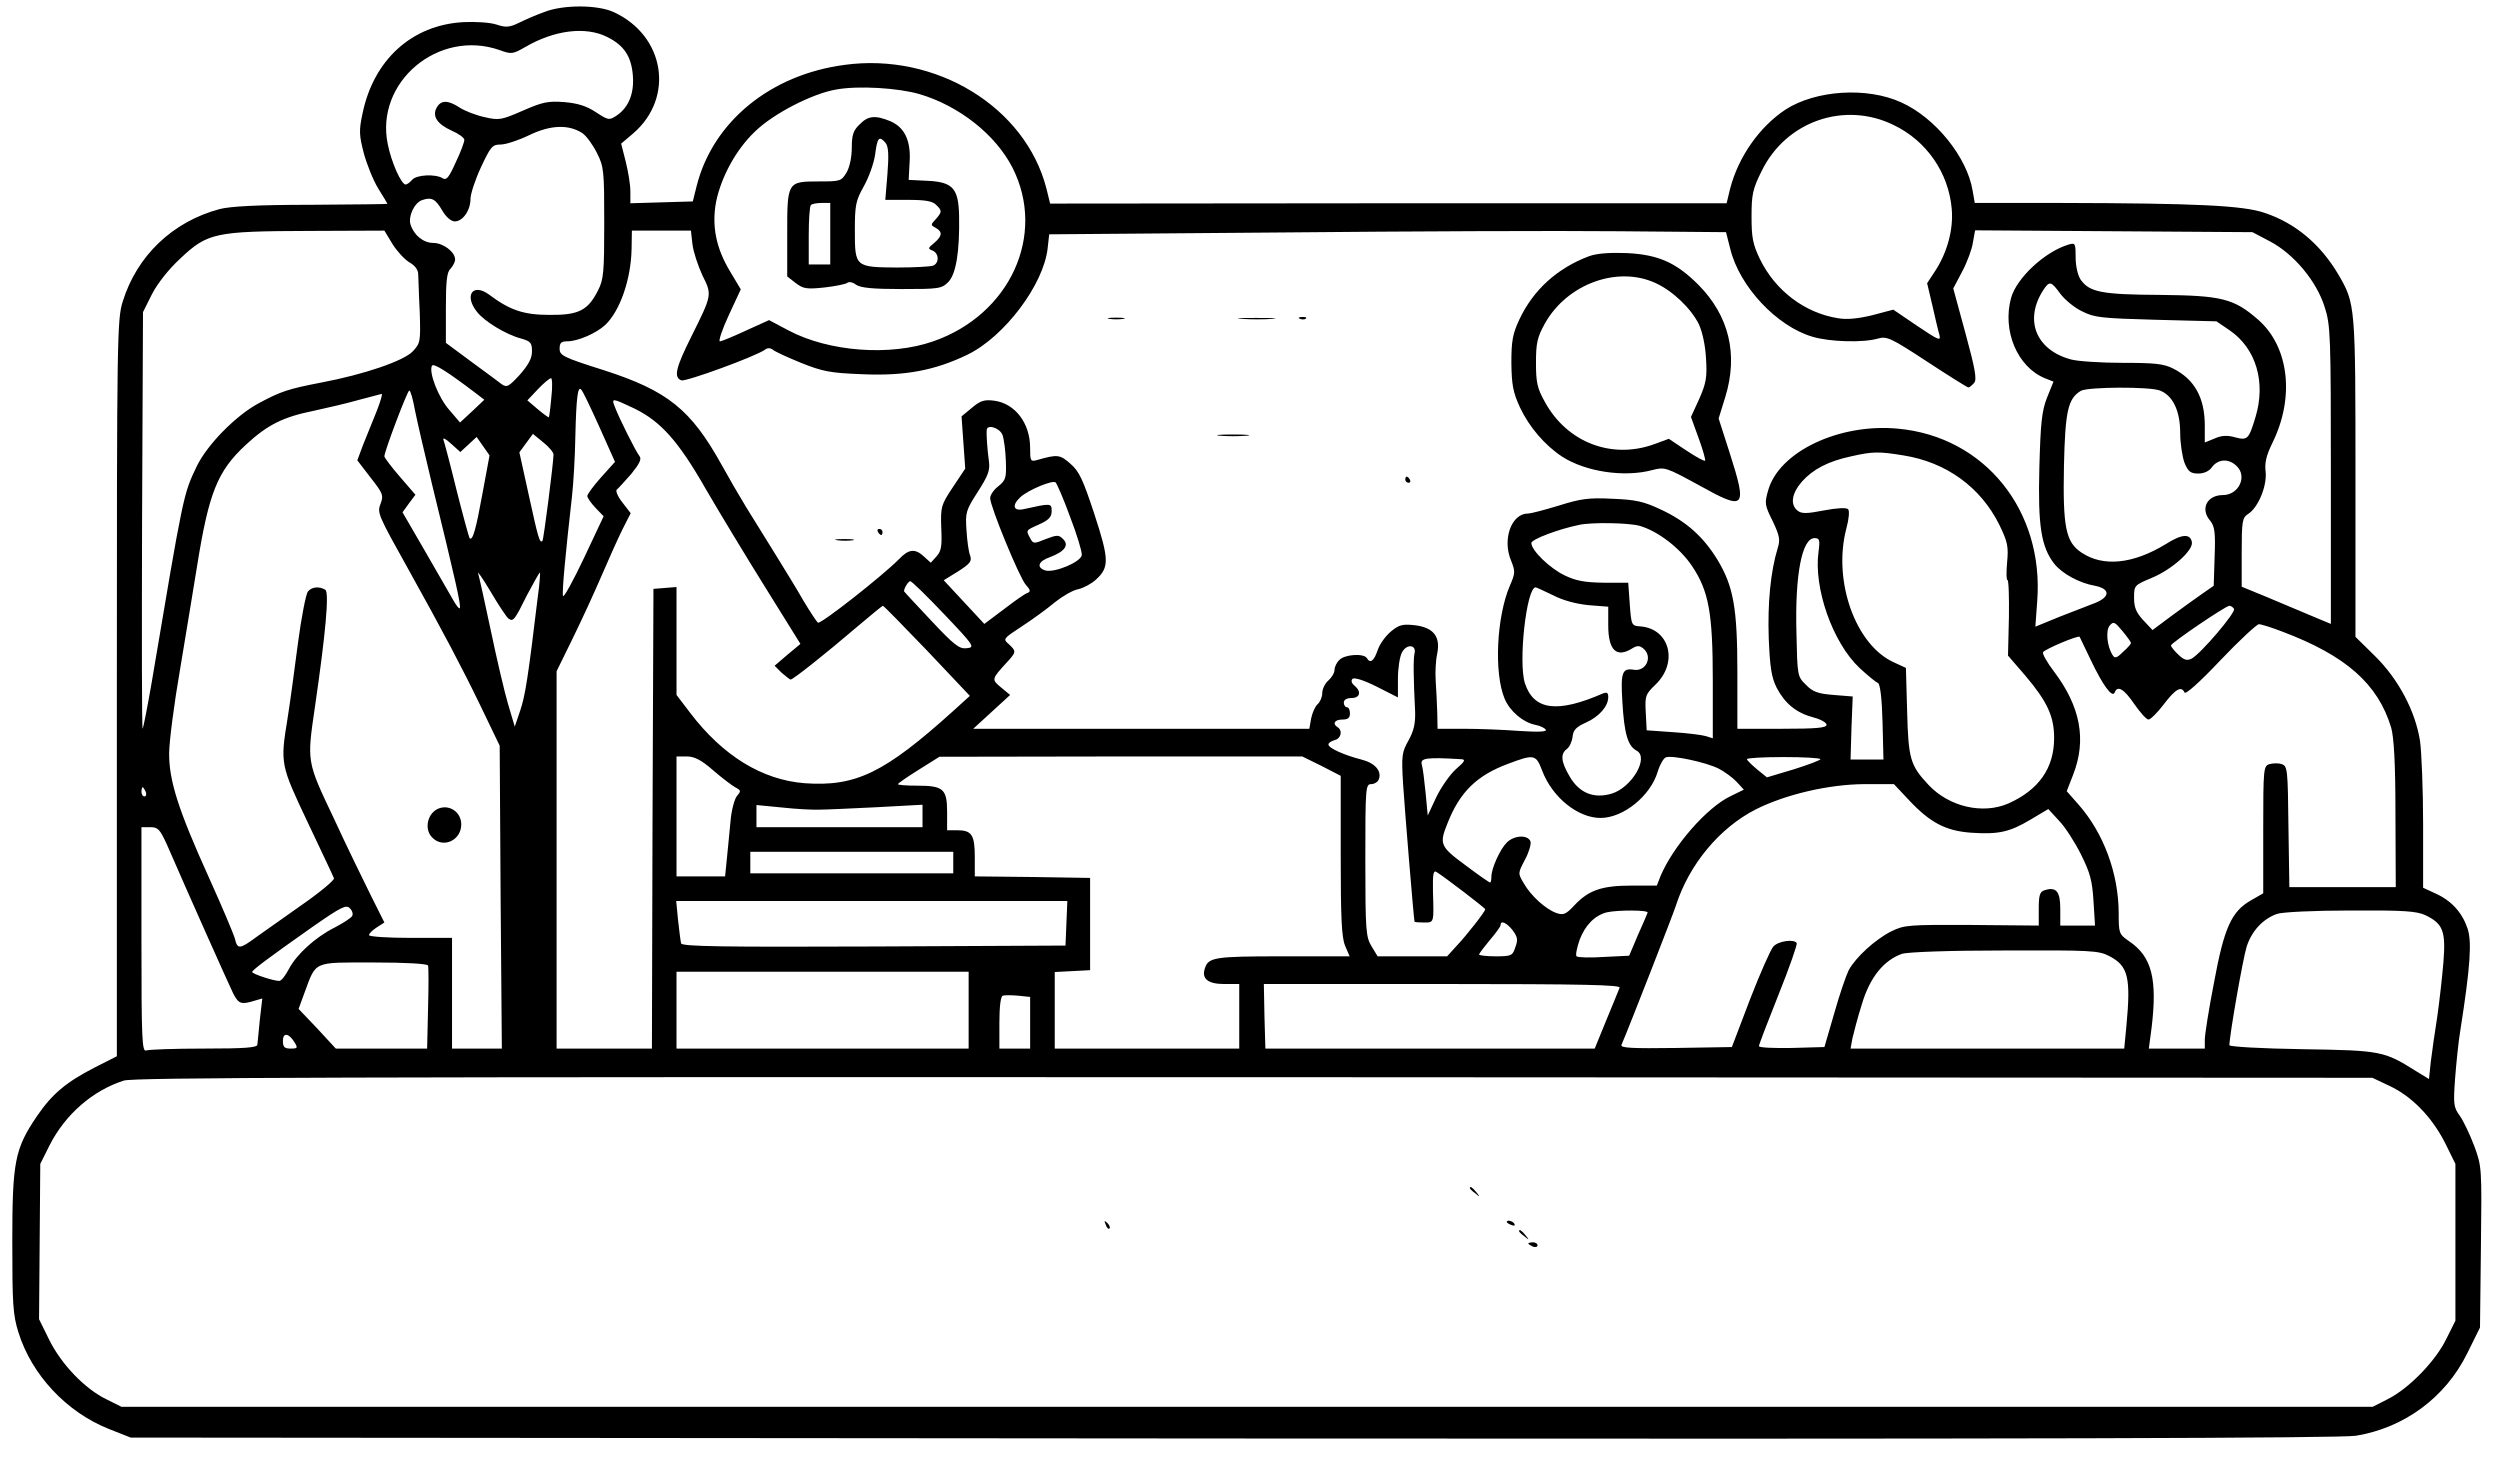 <?xml version="1.0" standalone="no"?>
<!DOCTYPE svg PUBLIC "-//W3C//DTD SVG 20010904//EN"
 "http://www.w3.org/TR/2001/REC-SVG-20010904/DTD/svg10.dtd">
<svg version="1.0" xmlns="http://www.w3.org/2000/svg"
 width="813pt" height="474pt" viewBox="0 0 813 474"
 preserveAspectRatio="xMidYMid meet">

<g transform="translate(0,474) scale(0.1,-0.1)"
fill="#000000" stroke="none">
<path d="M1770 4701 c-25 -9 -62 -25 -82 -35 -31 -15 -43 -16 -73 -6 -21 7
-68 10 -108 8 -167 -9 -292 -122 -328 -297 -12 -55 -11 -71 4 -129 10 -37 31
-89 47 -115 17 -27 30 -49 30 -50 0 -1 -112 -2 -248 -3 -174 0 -264 -5 -298
-14 -153 -41 -269 -152 -315 -301 -18 -58 -19 -111 -19 -1257 l0 -1197 -73
-37 c-93 -48 -138 -86 -187 -158 -72 -106 -80 -148 -80 -409 0 -201 2 -237 20
-294 43 -138 156 -259 294 -314 l71 -28 3585 -3 c2591 -2 3604 1 3652 9 157
26 290 124 361 267 l42 85 3 262 c3 259 3 261 -22 329 -14 37 -35 81 -47 98
-20 27 -21 38 -15 121 4 51 11 121 17 156 33 210 38 290 23 333 -18 52 -53 90
-105 113 l-39 18 0 206 c0 113 -5 235 -10 271 -15 97 -70 201 -146 276 l-64
63 0 518 c0 562 0 565 -56 661 -58 98 -140 167 -240 200 -70 24 -225 31 -656
32 l-286 0 -7 40 c-18 109 -121 237 -232 287 -111 51 -278 40 -376 -23 -85
-56 -154 -154 -181 -259 l-11 -46 -1100 0 -1100 -1 -12 49 c-68 265 -359 443
-657 402 -241 -32 -427 -185 -480 -392 l-13 -52 -102 -3 -101 -3 0 39 c0 21
-7 64 -15 96 l-15 59 39 33 c136 117 103 319 -64 395 -53 24 -164 24 -225 0z
m204 -81 c55 -27 79 -63 84 -125 5 -59 -14 -105 -53 -131 -24 -16 -27 -15 -67
11 -30 20 -58 29 -103 33 -53 4 -71 0 -135 -28 -69 -30 -77 -32 -124 -21 -28
6 -64 20 -81 31 -38 25 -61 25 -75 0 -15 -28 1 -53 49 -75 23 -10 41 -23 41
-30 0 -7 -12 -40 -28 -73 -22 -49 -30 -59 -42 -52 -23 15 -86 12 -100 -5 -7
-8 -16 -15 -21 -15 -14 0 -46 71 -58 131 -42 202 165 376 364 306 38 -14 43
-13 83 10 94 55 196 68 266 33z m1016 -186 c129 -38 248 -132 303 -240 110
-218 -8 -477 -258 -564 -140 -49 -339 -34 -470 35 l-64 34 -75 -34 c-41 -19
-79 -35 -85 -35 -5 0 7 38 29 85 l39 84 -34 57 c-47 77 -61 151 -46 229 17 81
65 169 126 227 59 58 187 124 265 137 72 13 201 5 270 -15z m3169 -101 c106
-51 178 -155 188 -272 6 -66 -14 -142 -55 -204 l-25 -38 17 -72 c9 -40 19 -83
23 -96 5 -21 -2 -18 -72 29 l-78 53 -68 -18 c-45 -11 -82 -15 -111 -10 -109
17 -205 90 -255 193 -23 48 -27 70 -27 138 0 72 4 90 33 148 79 162 270 228
430 149z m-4265 -26 c13 -9 34 -38 47 -64 23 -45 24 -59 24 -228 0 -160 -2
-184 -20 -219 -33 -66 -64 -81 -158 -80 -84 0 -129 15 -198 67 -52 37 -80 -4
-38 -57 24 -31 94 -74 144 -87 31 -9 35 -14 35 -42 0 -23 -12 -44 -40 -76 -36
-39 -42 -42 -59 -30 -10 8 -55 41 -100 74 l-81 60 0 113 c0 87 3 117 15 128 8
9 15 22 15 30 0 25 -39 54 -71 54 -32 0 -63 25 -74 60 -8 26 12 70 37 79 31
11 44 5 67 -35 12 -20 28 -34 40 -34 26 0 51 36 51 73 0 16 15 62 34 103 32
68 37 74 64 74 17 0 59 14 94 31 69 33 127 35 172 6z m-618 -360 c15 -24 39
-50 55 -60 18 -10 29 -24 29 -39 1 -13 2 -68 5 -123 3 -97 2 -101 -23 -128
-30 -31 -159 -75 -297 -101 -108 -21 -130 -28 -203 -67 -75 -40 -168 -135
-202 -205 -44 -92 -43 -88 -146 -699 -14 -82 -28 -152 -30 -155 -3 -2 -3 302
-2 675 l3 680 29 58 c18 35 54 81 92 116 89 84 113 89 417 90 l247 1 26 -43z
m976 -2 c3 -25 18 -69 32 -100 32 -64 32 -63 -35 -198 -52 -104 -59 -134 -33
-144 14 -5 242 78 272 100 7 6 17 6 25 0 6 -6 48 -25 92 -43 70 -28 94 -33
200 -37 137 -6 235 12 342 64 119 58 247 227 260 346 l5 45 752 6 c413 4 908
6 1100 4 l349 -3 14 -55 c30 -122 151 -251 267 -285 56 -17 165 -20 213 -6 29
8 41 3 160 -75 70 -46 131 -84 134 -84 4 0 12 7 19 15 9 11 4 43 -28 160 l-40
147 29 55 c16 30 32 73 35 95 l7 39 451 -3 451 -3 57 -30 c78 -41 152 -130
178 -214 19 -59 20 -92 20 -547 l0 -483 -67 28 c-38 16 -103 43 -145 61 l-78
32 0 112 c0 100 2 112 20 124 33 20 62 90 58 136 -4 31 2 55 22 96 73 148 54
312 -46 400 -79 69 -118 79 -319 81 -192 1 -230 9 -259 50 -9 14 -16 43 -16
72 0 45 -1 48 -22 42 -78 -23 -170 -109 -188 -174 -29 -106 20 -224 110 -261
l28 -11 -21 -52 c-17 -43 -21 -82 -25 -228 -5 -190 6 -258 49 -313 25 -31 80
-62 132 -71 50 -10 50 -36 0 -56 -21 -8 -73 -28 -116 -45 l-78 -32 6 82 c23
295 -170 536 -453 562 -191 18 -387 -75 -422 -201 -12 -42 -11 -48 15 -100 22
-47 25 -60 16 -88 -23 -75 -33 -179 -29 -293 4 -96 9 -127 26 -161 27 -51 63
-81 119 -96 24 -6 43 -17 43 -24 0 -10 -33 -13 -145 -13 l-145 0 0 183 c0 211
-13 281 -65 367 -46 75 -102 125 -184 163 -55 26 -81 32 -157 35 -78 4 -104 0
-174 -22 -46 -14 -91 -26 -101 -26 -54 0 -84 -84 -55 -153 14 -35 14 -41 -4
-82 -43 -101 -52 -283 -17 -367 17 -41 60 -77 99 -85 16 -3 31 -10 35 -16 4
-7 -24 -8 -87 -4 -51 4 -132 7 -179 7 l-86 0 -1 53 c-1 28 -3 75 -5 102 -2 28
0 68 5 90 11 56 -13 85 -75 92 -38 4 -50 1 -76 -21 -18 -15 -37 -42 -43 -61
-12 -35 -24 -44 -35 -25 -10 16 -72 12 -89 -6 -9 -8 -16 -23 -16 -32 0 -10 -9
-25 -20 -35 -11 -9 -20 -28 -20 -41 0 -13 -7 -29 -15 -36 -8 -7 -17 -27 -21
-46 l-6 -34 -547 0 -546 0 60 55 60 55 -29 24 c-32 27 -33 26 22 86 27 30 27
32 3 55 -20 17 -19 18 42 58 34 22 82 57 107 78 25 20 59 40 77 43 17 4 43 18
57 31 44 40 43 66 -5 213 -37 112 -49 139 -78 164 -34 30 -42 31 -108 12 -22
-6 -23 -3 -23 40 0 80 -49 144 -117 153 -32 4 -45 0 -72 -23 l-34 -28 6 -85 6
-85 -40 -60 c-39 -59 -40 -63 -38 -133 3 -59 0 -75 -15 -92 l-19 -21 -22 20
c-29 27 -50 25 -82 -9 -50 -51 -254 -212 -263 -206 -4 3 -26 36 -48 73 -21 37
-63 105 -92 152 -29 47 -71 114 -93 150 -22 36 -58 98 -80 138 -100 180 -175
241 -383 308 -133 42 -144 48 -144 70 0 19 5 24 25 24 34 0 94 26 123 53 48
45 84 148 86 247 l1 60 96 0 96 0 5 -45z m4448 -160 c14 -19 45 -45 70 -57 41
-21 63 -23 242 -28 l196 -5 44 -30 c85 -59 117 -168 83 -281 -22 -73 -26 -77
-67 -66 -25 7 -44 6 -66 -4 l-32 -13 0 55 c0 90 -33 150 -102 185 -31 16 -59
19 -165 19 -70 0 -146 5 -168 11 -115 31 -153 129 -90 226 20 30 25 29 55 -12z
m-5155 -322 l30 -23 -39 -37 -40 -37 -35 41 c-35 39 -68 124 -56 144 6 8 49
-19 140 -88z m248 -15 c-3 -35 -7 -64 -8 -65 0 -2 -17 10 -36 26 l-34 29 34
36 c19 20 38 36 43 36 4 0 5 -28 1 -62z m156 -96 l51 -114 -45 -50 c-25 -28
-45 -55 -45 -61 0 -6 12 -23 27 -39 l26 -27 -64 -136 c-35 -74 -66 -130 -68
-123 -4 11 8 137 29 323 5 44 10 132 11 195 3 127 8 166 19 153 5 -4 31 -59
59 -121z m5075 118 c42 -16 66 -66 66 -138 0 -34 7 -78 14 -97 12 -29 20 -35
45 -35 18 0 35 8 43 19 20 29 56 31 82 5 35 -34 6 -94 -45 -94 -52 0 -75 -45
-41 -84 14 -18 17 -37 14 -116 l-3 -95 -36 -25 c-20 -14 -65 -46 -100 -72
l-63 -47 -30 32 c-23 25 -30 41 -30 73 0 40 1 41 56 64 66 27 137 90 132 117
-5 28 -32 27 -84 -6 -108 -66 -205 -75 -275 -28 -51 34 -61 82 -57 282 4 178
13 219 55 244 23 13 224 14 257 1z m-5675 -62 c7 -35 32 -144 56 -243 75 -307
96 -398 90 -403 -2 -3 -12 10 -22 28 -10 17 -51 89 -91 158 l-73 126 21 29 21
28 -50 58 c-28 32 -51 63 -51 67 0 16 75 214 81 214 4 0 12 -28 18 -62z m-124
-5 c-13 -32 -33 -81 -44 -109 l-19 -51 43 -56 c40 -51 43 -58 33 -84 -12 -31
-10 -35 92 -218 108 -194 172 -315 230 -435 l65 -135 3 -492 4 -493 -81 0 -81
0 0 180 0 180 -135 0 c-74 0 -135 4 -135 9 0 5 11 16 25 25 l25 16 -44 88
c-24 48 -79 161 -121 252 -88 185 -87 182 -61 360 35 240 47 373 34 382 -20
12 -44 10 -57 -6 -6 -8 -21 -83 -32 -167 -11 -85 -26 -196 -34 -246 -24 -147
-23 -150 66 -338 44 -93 83 -175 85 -181 3 -5 -43 -44 -102 -85 -58 -41 -126
-89 -150 -106 -54 -40 -62 -41 -70 -6 -4 15 -42 105 -85 200 -99 219 -129 313
-129 402 0 38 16 162 36 277 19 115 44 265 55 334 38 237 66 308 158 393 71
66 122 91 221 111 41 9 107 24 145 35 39 10 73 19 76 20 4 1 -4 -25 -16 -56z
m839 8 c85 -42 142 -105 231 -261 43 -74 130 -218 193 -319 l115 -185 -42 -35
-42 -36 23 -23 c14 -12 27 -22 29 -22 8 0 115 85 212 168 46 39 86 72 88 72 3
0 67 -66 144 -146 l139 -147 -54 -49 c-224 -202 -317 -247 -484 -235 -138 11
-265 89 -371 228 l-45 59 0 176 0 175 -37 -3 -38 -3 -3 -747 -2 -748 -155 0
-155 0 0 613 0 614 51 104 c28 57 71 150 95 206 24 56 55 125 69 153 l26 51
-27 35 c-16 20 -23 39 -18 42 5 4 26 27 47 51 26 32 34 48 27 57 -11 13 -67
124 -81 162 -11 28 -9 28 65 -7z m1196 -85 c5 -14 10 -52 11 -85 2 -55 0 -62
-24 -82 -15 -11 -27 -29 -27 -39 0 -27 95 -258 116 -282 15 -16 16 -22 6 -26
-8 -2 -42 -26 -77 -53 l-64 -48 -66 71 -66 71 47 29 c39 25 45 33 39 51 -5 12
-10 49 -12 83 -4 58 -2 64 37 125 34 53 40 70 36 99 -5 35 -9 89 -7 103 3 18
42 5 51 -17z m-1460 -64 c0 -26 -32 -277 -36 -281 -9 -9 -14 10 -44 147 l-31
141 22 30 22 30 33 -27 c19 -15 34 -33 34 -40z m-277 32 l27 25 21 -30 21 -30
-23 -124 c-21 -116 -32 -156 -42 -145 -2 3 -21 72 -42 155 -20 82 -40 157 -43
165 -3 8 8 3 25 -13 l30 -27 26 24z m4667 -35 c139 -22 251 -103 312 -226 27
-56 30 -70 25 -123 -3 -33 -2 -58 1 -56 4 2 6 -52 5 -121 l-3 -125 57 -66 c71
-84 93 -132 93 -202 0 -98 -50 -169 -149 -213 -83 -36 -192 -11 -259 60 -60
64 -66 85 -70 239 l-4 142 -39 18 c-125 56 -199 265 -155 434 9 33 11 59 6 64
-6 6 -37 4 -79 -4 -57 -11 -73 -11 -86 0 -24 20 -18 56 15 94 36 40 85 66 160
82 70 16 91 16 170 3z m-2710 -200 c22 -57 39 -113 38 -124 -3 -23 -90 -59
-119 -50 -30 10 -22 30 15 43 48 18 64 39 43 59 -14 14 -19 14 -56 0 -39 -16
-41 -16 -51 3 -14 26 -15 25 30 45 31 14 40 24 40 43 0 26 -2 26 -92 6 -33 -7
-38 13 -10 39 26 24 106 57 115 48 4 -4 26 -54 47 -112z m1852 -29 c59 -17
130 -71 170 -130 55 -82 68 -153 68 -375 l0 -186 -22 7 c-13 4 -61 10 -108 13
l-85 6 -3 58 c-3 54 -1 59 31 90 76 72 47 183 -49 190 -28 2 -29 3 -34 72 l-5
70 -80 0 c-62 1 -90 6 -127 24 -48 23 -108 81 -108 105 0 12 87 45 155 59 40
9 161 7 197 -3z m582 -83 c-17 -119 46 -297 133 -379 27 -25 54 -47 60 -49 7
-3 13 -48 15 -127 l3 -122 -54 0 -53 0 3 103 4 102 -62 5 c-51 4 -68 10 -90
33 -28 27 -28 29 -31 170 -5 189 18 307 59 307 16 0 18 -6 13 -43z m-4260
-219 c15 -10 19 -6 60 77 22 41 40 74 42 73 1 -2 -1 -37 -7 -78 -32 -267 -41
-322 -57 -370 l-18 -53 -22 74 c-12 41 -37 148 -56 239 -19 91 -38 175 -41
185 -4 11 15 -16 41 -60 26 -44 52 -83 58 -87z m1416 15 c99 -104 101 -108 74
-111 -24 -3 -40 9 -116 90 -48 51 -88 94 -88 95 -1 9 14 33 20 33 5 0 54 -48
110 -107z m1981 61 c33 -17 75 -28 115 -32 l64 -5 0 -61 c0 -81 27 -107 79
-74 15 9 23 9 35 -1 32 -26 9 -76 -31 -69 -38 6 -43 -9 -37 -105 6 -104 18
-143 46 -158 42 -22 -15 -120 -81 -140 -58 -17 -105 2 -136 55 -29 49 -31 74
-10 90 9 6 17 24 19 40 2 22 12 32 43 46 43 19 73 53 73 83 0 14 -4 17 -17 12
-149 -65 -225 -55 -254 33 -22 68 5 312 35 312 2 0 28 -12 57 -26z m2214 -44
c7 -11 -108 -146 -138 -162 -15 -7 -24 -5 -43 13 -13 12 -24 26 -24 30 0 8
178 129 190 129 5 0 12 -5 15 -10z m-335 -111 c0 -3 -11 -16 -26 -29 -21 -21
-27 -22 -34 -10 -18 28 -23 80 -9 96 12 14 16 12 41 -18 15 -18 28 -36 28 -39z
m492 37 c207 -78 311 -170 354 -312 9 -32 14 -113 14 -282 l1 -237 -173 0
-173 0 -3 197 c-2 186 -3 197 -22 203 -11 4 -29 3 -40 0 -19 -6 -20 -15 -20
-213 l0 -207 -40 -23 c-63 -36 -87 -88 -120 -267 -17 -87 -30 -170 -30 -186
l0 -29 -91 0 -91 0 9 68 c19 158 1 231 -73 281 -33 23 -34 26 -34 90 0 130
-49 262 -131 355 l-38 43 21 54 c44 113 24 221 -63 336 -22 29 -38 57 -35 62
6 10 115 56 119 50 1 -2 17 -36 36 -75 39 -82 70 -125 78 -106 9 24 30 12 64
-38 19 -27 39 -50 46 -50 6 0 29 22 50 50 38 50 57 60 67 38 3 -8 50 34 117
105 61 64 118 117 125 117 8 0 42 -11 76 -24z m-2822 -71 c-4 -19 -4 -70 2
-190 1 -37 -4 -61 -21 -92 -22 -39 -24 -49 -18 -145 5 -79 34 -431 37 -445 0
-2 14 -3 30 -3 34 0 33 -3 30 99 -1 59 1 72 12 65 27 -17 158 -117 158 -121 0
-7 -59 -83 -94 -120 l-30 -33 -113 0 -113 0 -20 33 c-18 30 -20 50 -20 280 0
236 1 247 19 247 10 0 22 7 25 16 10 27 -13 53 -57 64 -55 14 -107 37 -107 49
0 5 9 11 20 14 21 5 27 31 10 42 -18 11 -10 25 15 25 18 0 25 5 25 20 0 11 -4
20 -10 20 -5 0 -10 7 -10 15 0 9 9 15 25 15 28 0 33 21 10 40 -10 8 -12 17 -7
22 6 6 37 -4 79 -25 l69 -35 0 61 c0 34 6 72 13 85 15 29 48 26 41 -3z m-2281
-380 c29 -25 62 -50 73 -56 18 -9 18 -12 5 -27 -8 -9 -18 -45 -21 -79 -3 -35
-9 -90 -12 -123 l-6 -60 -79 0 -79 0 0 195 0 195 33 0 c25 0 47 -11 86 -45z
m1979 14 l62 -32 0 -259 c0 -203 3 -266 14 -293 l15 -35 -218 0 c-222 0 -242
-3 -253 -40 -11 -33 11 -50 62 -50 l50 0 0 -105 0 -105 -300 0 -300 0 0 125 0
124 58 3 57 3 0 150 0 150 -187 3 -188 2 0 63 c0 72 -10 87 -57 87 l-33 0 0
59 c0 75 -12 86 -97 86 -34 0 -63 2 -63 5 1 3 31 24 68 47 l67 42 590 1 590 0
63 -31z m455 22 c14 -1 10 -8 -18 -32 -19 -17 -48 -58 -64 -91 l-28 -60 -7 74
c-4 40 -9 81 -12 90 -7 23 12 26 129 19z m262 -37 c33 -87 116 -154 190 -154
74 0 163 72 186 151 7 23 19 43 26 46 20 8 132 -16 173 -37 19 -10 45 -29 58
-43 l23 -25 -43 -21 c-78 -37 -187 -163 -228 -260 l-12 -31 -83 0 c-96 0 -139
-15 -185 -64 -28 -30 -36 -33 -59 -25 -34 12 -83 56 -106 97 -19 32 -19 32 4
76 13 24 21 51 18 60 -9 22 -53 20 -77 -4 -22 -22 -50 -84 -50 -111 0 -11 -2
-19 -4 -19 -3 0 -39 25 -80 56 -83 61 -86 69 -59 136 40 102 95 156 197 194
85 32 91 31 111 -22z m905 37 c0 -3 -39 -18 -87 -33 l-87 -26 -32 26 c-18 15
-33 30 -33 33 -1 4 53 7 119 7 66 0 120 -3 120 -7z m287 -132 c69 -74 120
-101 203 -107 90 -6 125 2 194 43 l57 34 34 -37 c20 -20 52 -70 72 -110 30
-60 37 -86 41 -152 l5 -80 -57 0 -56 0 0 54 c0 57 -13 73 -51 61 -16 -5 -19
-17 -19 -61 l0 -54 -217 2 c-209 1 -220 0 -263 -21 -53 -27 -115 -84 -138
-126 -8 -16 -30 -79 -47 -140 l-32 -110 -107 -3 c-58 -1 -106 1 -106 6 0 5 29
80 64 168 35 87 61 162 59 167 -8 14 -60 7 -76 -11 -9 -10 -43 -87 -76 -172
l-59 -155 -182 -3 c-145 -2 -181 0 -177 10 27 63 167 422 177 453 43 134 142
253 260 313 98 49 236 81 352 82 l97 0 48 -51z m-5733 26 c3 -8 1 -15 -4 -15
-6 0 -10 7 -10 15 0 8 2 15 4 15 2 0 6 -7 10 -15z m2191 -58 c22 0 106 4 188
8 l147 8 0 -37 0 -36 -270 0 -270 0 0 36 0 36 83 -8 c45 -5 100 -8 122 -7z
m-2122 -114 c72 -166 200 -452 215 -483 18 -35 26 -38 71 -24 l24 7 -8 -69
c-4 -38 -7 -75 -8 -81 0 -10 -42 -13 -173 -13 -95 0 -179 -3 -188 -6 -14 -6
-16 30 -16 360 l0 366 29 0 c25 0 31 -7 54 -57z m2557 -58 l0 -35 -330 0 -330
0 0 35 0 35 330 0 330 0 0 -35z m368 -197 l-3 -73 -623 -3 c-493 -2 -623 0
-627 10 -2 7 -6 41 -10 76 l-6 62 636 0 636 0 -3 -72z m-2323 23 c-3 -6 -29
-23 -56 -37 -64 -32 -125 -88 -150 -136 -11 -21 -24 -38 -31 -38 -19 0 -88 23
-88 29 1 7 53 46 198 148 92 64 108 72 120 59 8 -8 11 -19 7 -25z m4213 11
c-1 -4 -16 -38 -32 -74 l-28 -66 -82 -4 c-44 -3 -84 -2 -89 2 -4 3 1 28 10 54
18 47 49 79 88 89 34 8 137 8 133 -1z m2529 -8 c58 -28 67 -52 59 -153 -4 -48
-13 -128 -20 -177 -8 -49 -17 -115 -21 -146 l-6 -57 -41 25 c-105 66 -113 68
-370 72 -133 2 -238 8 -238 13 0 31 44 282 56 320 16 51 53 91 99 107 17 6
121 11 238 11 175 1 215 -2 244 -15z m-2968 -49 c16 -22 18 -31 9 -55 -9 -28
-13 -30 -64 -30 -30 0 -54 3 -54 6 0 3 16 24 35 47 19 22 35 44 35 49 0 16 19
8 39 -17z m1940 -84 c62 -32 71 -69 56 -228 l-7 -73 -445 0 -445 0 6 33 c4 17
17 68 31 112 26 87 71 142 130 163 18 6 151 11 333 11 281 1 306 0 341 -18z
m-5467 -31 c2 -5 2 -68 0 -140 l-3 -130 -148 0 -149 0 -60 65 -61 64 19 52
c39 105 26 99 224 99 105 0 176 -4 178 -10z m1758 -145 l0 -125 -475 0 -475 0
0 125 0 125 475 0 475 0 0 -125z m2117 73 c-3 -7 -22 -55 -43 -105 l-38 -93
-535 0 -536 0 -3 105 -2 105 581 0 c461 0 580 -3 576 -12z m-1917 -114 l0 -84
-50 0 -50 0 0 84 c0 51 4 86 11 88 5 2 28 2 50 0 l39 -4 0 -84z m-2392 -64
c11 -18 10 -20 -13 -20 -20 0 -25 5 -25 25 0 28 19 26 38 -5z m6812 -141 c73
-34 138 -101 181 -185 l34 -69 0 -255 0 -255 -30 -60 c-35 -72 -122 -161 -190
-195 l-49 -25 -3660 0 -3661 0 -48 24 c-71 34 -148 115 -187 194 l-33 67 2
252 2 253 30 60 c51 101 141 179 242 211 34 10 690 12 3677 11 l3635 -2 55
-26z"/>
<path d="M2795 4335 c-20 -19 -25 -34 -25 -76 0 -30 -7 -63 -17 -80 -17 -28
-20 -29 -89 -29 -104 0 -104 -1 -104 -170 l0 -139 27 -21 c25 -19 35 -21 93
-15 36 4 70 11 75 15 6 5 19 2 29 -6 15 -10 53 -14 148 -14 121 0 130 1 152
23 25 26 37 98 35 215 -2 89 -20 110 -102 114 l-62 3 3 56 c5 71 -16 115 -63
135 -49 20 -72 18 -100 -11z m85 -60 c9 -11 11 -38 6 -100 l-7 -85 75 0 c54 0
79 -4 90 -16 20 -19 20 -23 -1 -47 -17 -18 -17 -19 0 -28 23 -13 21 -27 -5
-49 -21 -17 -21 -19 -5 -25 21 -9 22 -41 1 -49 -9 -3 -61 -6 -117 -6 -136 1
-137 2 -137 120 0 84 3 97 29 144 16 28 33 75 37 104 7 55 13 62 34 37z m-180
-295 l0 -100 -35 0 -35 0 0 93 c0 52 3 97 7 100 3 4 19 7 35 7 l28 0 0 -100z"/>
<path d="M5168 3907 c-104 -39 -182 -110 -227 -206 -22 -47 -26 -70 -26 -141
1 -71 5 -95 28 -145 30 -64 81 -123 137 -160 76 -49 201 -68 292 -44 42 11 45
10 153 -49 151 -84 158 -77 100 105 l-36 112 22 71 c42 138 12 263 -88 364
-72 72 -130 98 -233 103 -56 2 -97 -1 -122 -10z m217 -88 c56 -26 115 -83 140
-134 11 -24 21 -69 23 -111 4 -61 0 -81 -22 -131 l-27 -59 25 -69 c14 -38 23
-71 21 -73 -2 -3 -30 12 -61 33 l-57 38 -49 -18 c-137 -49 -281 6 -353 136
-26 46 -30 65 -30 129 0 64 4 83 29 128 72 129 237 189 361 131z"/>
<path d="M3608 3703 c12 -2 32 -2 45 0 12 2 2 4 -23 4 -25 0 -35 -2 -22 -4z"/>
<path d="M4038 3703 c29 -2 74 -2 100 0 26 2 2 3 -53 3 -55 0 -76 -1 -47 -3z"/>
<path d="M4228 3703 c7 -3 16 -2 19 1 4 3 -2 6 -13 5 -11 0 -14 -3 -6 -6z"/>
<path d="M3968 3323 c23 -2 61 -2 85 0 23 2 4 4 -43 4 -47 0 -66 -2 -42 -4z"/>
<path d="M4570 3180 c0 -5 5 -10 11 -10 5 0 7 5 4 10 -3 6 -8 10 -11 10 -2 0
-4 -4 -4 -10z"/>
<path d="M2855 3010 c3 -5 8 -10 11 -10 2 0 4 5 4 10 0 6 -5 10 -11 10 -5 0
-7 -4 -4 -10z"/>
<path d="M2723 2983 c15 -2 37 -2 50 0 12 2 0 4 -28 4 -27 0 -38 -2 -22 -4z"/>
<path d="M1430 2112 c-39 -12 -53 -68 -24 -96 35 -36 94 -9 94 43 0 38 -35 64
-70 53z"/>
<path d="M4780 876 c0 -2 8 -10 18 -17 15 -13 16 -12 3 4 -13 16 -21 21 -21
13z"/>
<path d="M3596 757 c3 -10 9 -15 12 -12 3 3 0 11 -7 18 -10 9 -11 8 -5 -6z"/>
<path d="M4900 766 c0 -2 7 -7 16 -10 8 -3 12 -2 9 4 -6 10 -25 14 -25 6z"/>
<path d="M4940 736 c0 -2 8 -10 18 -17 15 -13 16 -12 3 4 -13 16 -21 21 -21
13z"/>
<path d="M4970 696 c0 -2 7 -6 15 -10 8 -3 15 -1 15 4 0 6 -7 10 -15 10 -8 0
-15 -2 -15 -4z"/>
</g>
</svg>
